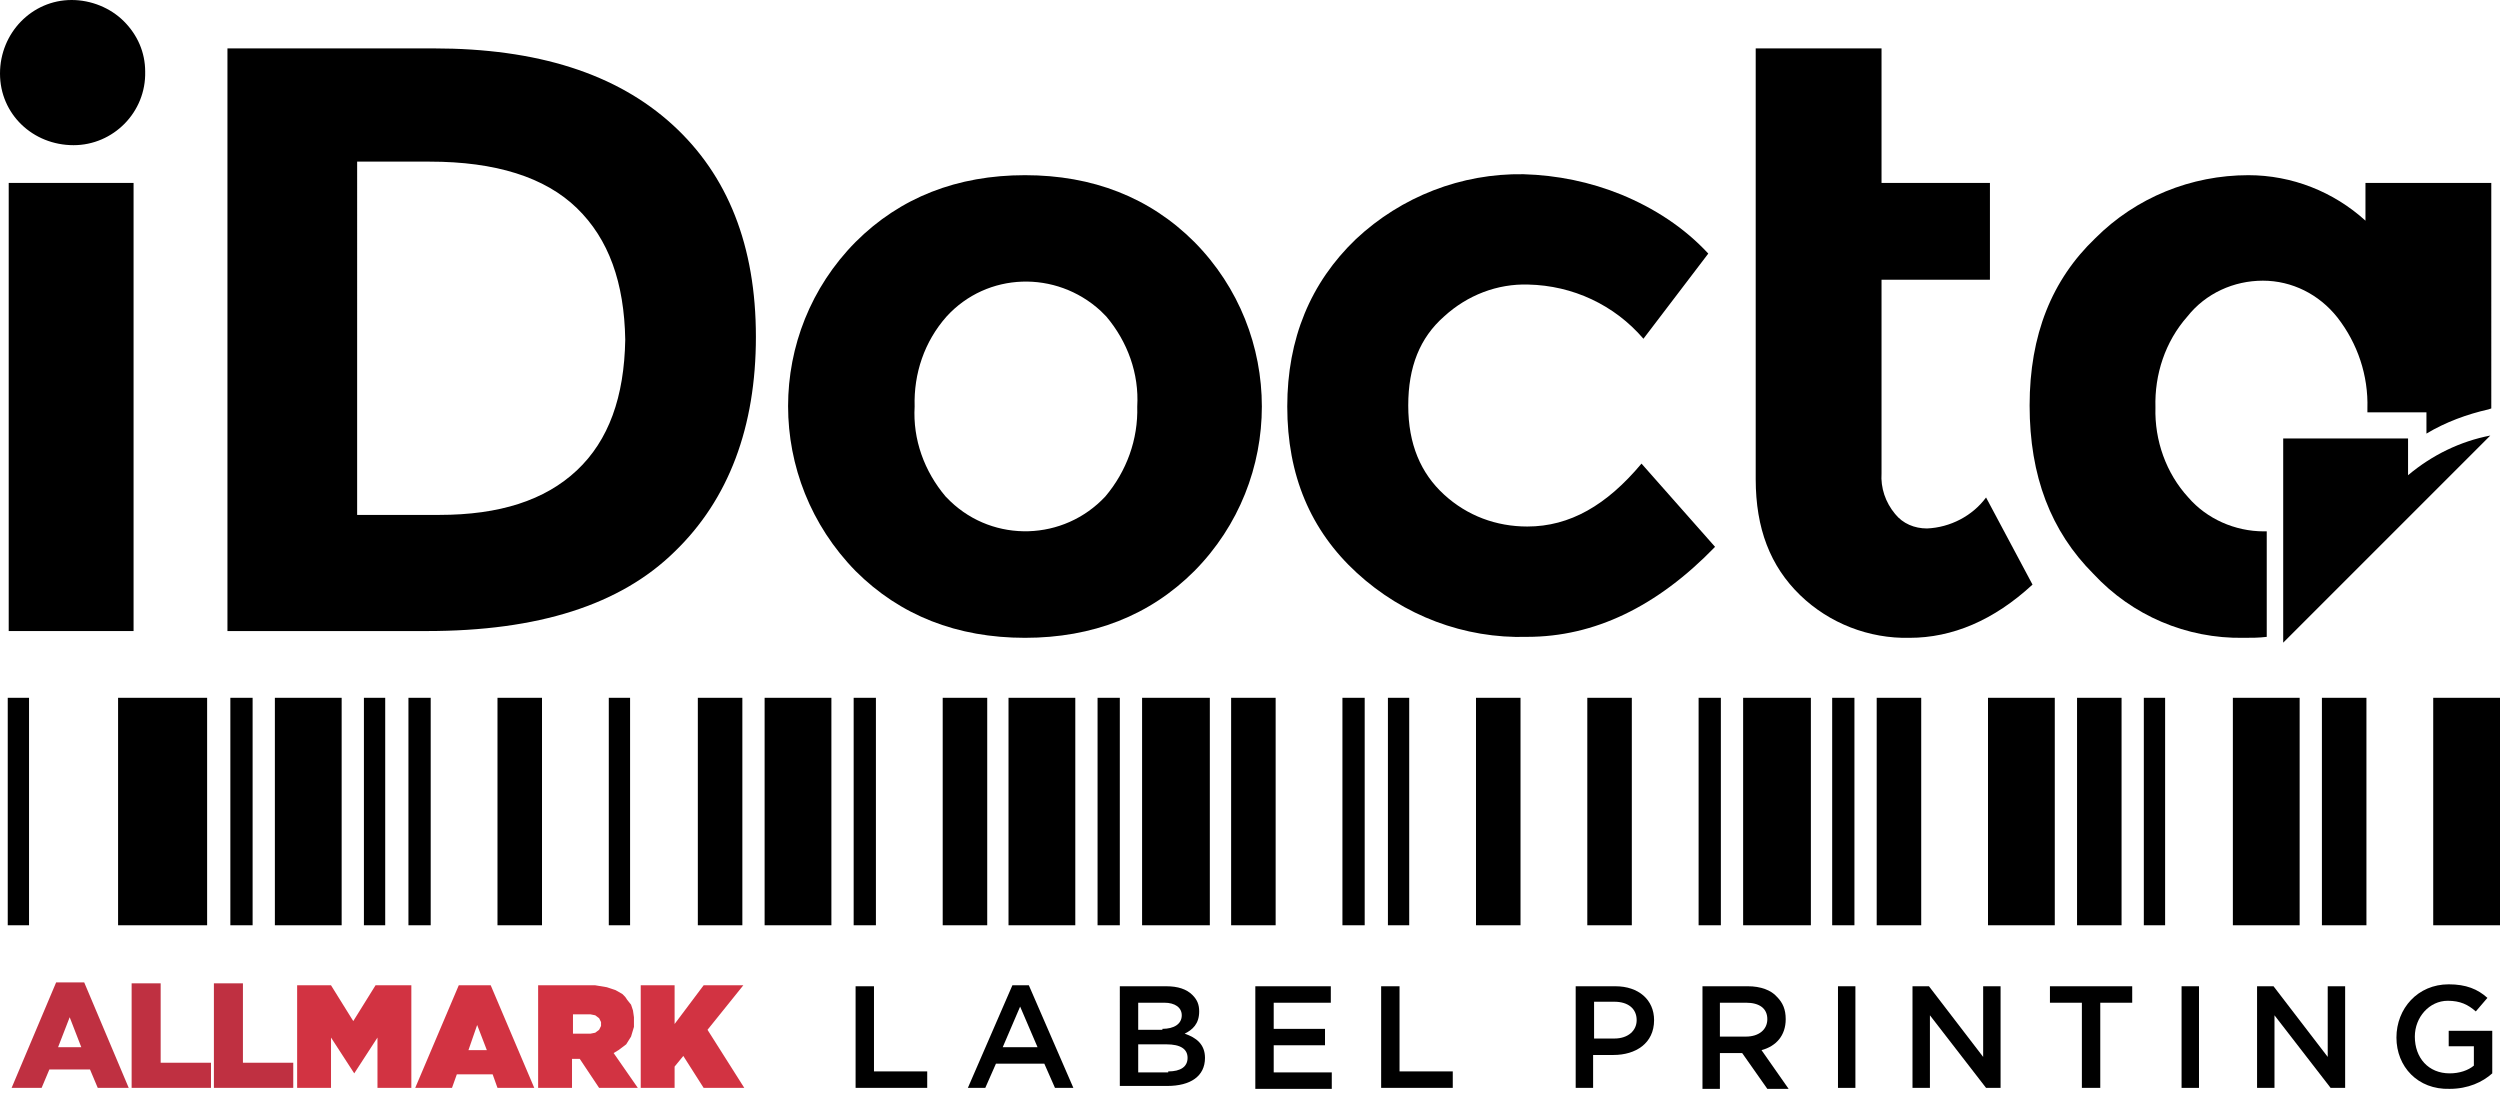 <?xml version="1.0" encoding="UTF-8" standalone="no"?>
<!-- Generator: Adobe Illustrator 29.5.1, SVG Export Plug-In . SVG Version: 9.03 Build 0)  -->

<svg
   version="1.1"
   id="Layer_1"
   x="0px"
   y="0px"
   viewBox="0 0 258.3 113.1"
   style="enable-background:new 0 0 258.3 113.1;"
   xml:space="preserve"
   sodipodi:docname="allmark.svg"
   inkscape:version="1.4.2 (f4327f4, 2025-05-13)"
   xmlns:inkscape="http://www.inkscape.org/namespaces/inkscape"
   xmlns:sodipodi="http://sodipodi.sourceforge.net/DTD/sodipodi-0.dtd"
   xmlns="http://www.w3.org/2000/svg"
   xmlns:svg="http://www.w3.org/2000/svg"><defs
   id="defs20" />
<style
   type="text/css"
   id="style1">
	.st0{fill:#BF3041;}
	.st1{fill:#D23342;}
</style>
<sodipodi:namedview
   bordercolor="#666666"
   borderopacity="1.0"
   id="namedview77"
   inkscape:current-layer="Layer_1"
   inkscape:cx="115.78874"
   inkscape:cy="49.674251"
   inkscape:deskcolor="#d1d1d1"
   inkscape:pagecheckerboard="true"
   inkscape:pageopacity="0.0"
   inkscape:pageshadow="2"
   inkscape:showpageshadow="2"
   inkscape:window-height="1369"
   inkscape:window-maximized="1"
   inkscape:window-width="2560"
   inkscape:window-x="1912"
   inkscape:window-y="-8"
   inkscape:zoom="2.8284271"
   pagecolor="#ffffff"
   showgrid="false">
	</sodipodi:namedview>
<g
   id="g60"
   inkscape:label="ALLMARK"
   style="enable-background:new 0 0 258.3 113.1">
		<path
   id="path32"
   inkscape:label="ALL"
   class="st0"
   d="M5.8,101.5l-4.6,10.9h3.1l0.8-1.9h4.2l0.8,1.9h3.2l-4.6-10.9H5.8z     M13.6,101.6v10.8h8.2v-2.6h-5.2v-8.2H13.6z M22.1,101.6v10.8h8.2v-2.6h-5.2v-8.2H22.1z M7.2,105.1l1.2,3.1H6L7.2,105.1z" />
		<path
   id="path35"
   inkscape:label="MARK"
   class="st1"
   d="M47.4,101.8l-4.5,10.6h3.8l0.5-1.4h3.7l0.5,1.4h3.8l-4.5-10.6H47.4z     M30.7,101.8v10.6h3.5v-5.2l2.4,3.7h0l2.4-3.7v5.2h3.5v-10.6h-3.7l-2.3,3.7l-2.3-3.7H30.7z M55.6,101.8v10.6h3.5v-3h0.8l2,3h4    l-2.5-3.6l0.5-0.3l0.8-0.6l0.5-0.8l0.3-1l0-0.6v0l0-0.4l-0.1-0.7l-0.2-0.6l-0.4-0.5l-0.2-0.3l-0.3-0.3l-0.7-0.4l-0.9-0.3l-1.2-0.2    l-0.7,0H55.6z M66.2,101.8v10.6h3.5v-2.2l0.9-1.1l2.1,3.3h4.2l-3.8-6l3.7-4.6h-4.1l-3,4v-4H66.2z M59.1,104.8h1.6l0.3,0l0.5,0.1    l0.4,0.3l0.2,0.4l0,0.2v0l0,0.2l-0.2,0.4l-0.4,0.3l-0.5,0.1h-0.3h-1.5V104.8z M49.3,105.9l1,2.6h-1.9L49.3,105.9z" />
	</g><path
   id="path2_00000109026493577408611060000010205703821614886050_"
   inkscape:label="Barcode"
   d="M0.8,72.1v23.5H3V72.1H0.8z    M12.2,72.1v23.5h9.2V72.1H12.2z M23.8,72.1v23.5h2.3V72.1H23.8z M28.4,72.1v23.5h6.9V72.1H28.4z M37.6,72.1v23.5h2.2V72.1H37.6z    M42.2,72.1v23.5h2.3V72.1H42.2z M51.4,72.1v23.5h4.6V72.1H51.4z M62.9,72.1v23.5h2.2V72.1H62.9z M72.1,72.1v23.5h4.6V72.1H72.1z    M79,72.1v23.5h6.9V72.1H79z M88.2,72.1v23.5h2.3V72.1H88.2z M97.4,72.1v23.5h4.6V72.1H97.4z M104.2,72.1v23.5h6.9V72.1H104.2z    M113.4,72.1v23.5h2.3V72.1H113.4z M118,72.1v23.5h7V72.1H118z M127.2,72.1v23.5h4.6V72.1H127.2z M138.7,72.1v23.5h2.3V72.1H138.7z    M143.4,72.1v23.5h2.2V72.1H143.4z M152.5,72.1v23.5h4.6V72.1H152.5z M164,72.1v23.5h4.6V72.1H164z M175.5,72.1v23.5h2.3V72.1   H175.5z M180.1,72.1v23.5h7V72.1H180.1z M189.3,72.1v23.5h2.3V72.1H189.3z M193.9,72.1v23.5h4.6V72.1H193.9z M205.4,72.1v23.5h6.9   V72.1H205.4z M214.6,72.1v23.5h4.6V72.1H214.6z M221.5,72.1v23.5h2.2V72.1H221.5z M230.7,72.1v23.5h6.9V72.1H230.7z M239.9,72.1   v23.5h4.6V72.1H239.9z M251.4,72.1v23.5h7V72.1H251.4z"
   style="enable-background:new 0 0 258.3 113.1;fill:#000000;fill-opacity:1" />







<g
   id="g21"
   inkscape:label="iDocta"
   style="fill:#000000;fill-opacity:1"><path
     id="path2"
     d="M7.4,0C3.3,0,0,3.4,0,7.6S3.4,15,7.6,15c4.1,0,7.5-3.4,7.4-7.6c0-2-0.8-3.8-2.2-5.2C11.4,0.8,9.4,0,7.4,0z"
     style="fill:#000000;fill-opacity:1" /><rect
     id="rect4"
     x="0.9"
     y="18.9"
     width="12.9"
     height="46.3"
     style="fill:#000000;fill-opacity:1" /><path
     id="path6"
     d="M69.5,12.9C63.7,7.6,55.5,5,44.8,5H23.5v60.2h20.6c11.5,0,20-2.7,25.6-8.2c5.6-5.4,8.4-12.9,8.4-22.2  C78.1,25.4,75.2,18.1,69.5,12.9z M59.6,48.6c-3.3,3.1-8,4.6-14.2,4.6h-8.5V16.7h7.5c6.8,0,11.9,1.6,15.2,4.8c3.3,3.2,4.9,7.7,5,13.6  C64.5,41,62.9,45.5,59.6,48.6z"
     style="fill:#000000;fill-opacity:1" /><path
     id="path8"
     d="M105.9,18.1c-7,0-12.9,2.3-17.5,6.9c-9.3,9.4-9.3,24.5,0,34c4.6,4.6,10.5,6.9,17.5,6.9s12.9-2.3,17.5-6.9  c9.3-9.4,9.3-24.6,0-34C118.8,20.4,112.9,18.1,105.9,18.1z M114.2,51.3c-4.3,4.6-11.5,4.8-16,0.5c-0.2-0.2-0.3-0.3-0.5-0.5  c-2.2-2.6-3.4-5.9-3.2-9.3c-0.1-3.4,1-6.7,3.3-9.3c4.2-4.6,11.3-4.8,15.9-0.6c0.2,0.2,0.4,0.4,0.6,0.6c2.2,2.6,3.4,5.9,3.2,9.3  C117.6,45.4,116.4,48.7,114.2,51.3z"
     style="fill:#000000;fill-opacity:1" /><path
     id="path10"
     d="M157.8,54.4c-3.2,0-6.2-1.1-8.6-3.3c-2.4-2.2-3.7-5.2-3.7-9.2s1.2-7,3.7-9.2c2.4-2.2,5.5-3.4,8.7-3.3  c4.6,0.1,8.9,2.1,11.9,5.6l6.7-8.8c-2.5-2.7-5.6-4.7-9-6.1c-3.2-1.3-6.6-2-10.1-2.1c-6.4-0.1-12.6,2.3-17.3,6.7  C135.4,29.2,133,35,133,42c0,7.1,2.4,12.8,7.2,17.2c4.8,4.4,11.1,6.8,17.6,6.6c6.9,0,13.4-3.1,19.4-9.3l-7.6-8.6  C166,52.2,162.2,54.4,157.8,54.4L157.8,54.4z"
     style="fill:#000000;fill-opacity:1" /><path
     id="path12"
     d="M199.1,54.6c-1.3,0-2.5-0.5-3.3-1.5c-1-1.2-1.5-2.7-1.4-4.2v-20h11.2V18.9h-11.2V5h-13v44.5c0,5.1,1.5,9,4.6,12  c3,2.9,7.1,4.5,11.3,4.4c4.4,0,8.7-1.8,12.7-5.5l-4.8-9C203.8,53.3,201.5,54.5,199.1,54.6L199.1,54.6z"
     style="fill:#000000;fill-opacity:1" /><path
     id="path14"
     d="M234.2,65.4V54.9h-0.3c-3,0-5.9-1.3-7.8-3.5c-2.3-2.5-3.5-5.9-3.4-9.3c-0.1-3.4,1-6.8,3.3-9.4  c1.9-2.4,4.8-3.7,7.8-3.7c3,0,5.8,1.4,7.7,3.8c2.1,2.7,3.2,6,3.1,9.4c0,0.1,0,0.3,0,0.4h6.1v2.2c2-1.2,4.2-2,6.4-2.5l0.3-0.1V18.9  h-13v3.9c-3.3-3-7.6-4.7-12.1-4.7c-5.9,0-11.6,2.3-15.8,6.5c-4.5,4.3-6.8,10-6.8,17.3s2.2,13,6.6,17.4c4,4.3,9.6,6.7,15.5,6.6  c0.8,0,1.6,0,2.4-0.1V65.4z"
     style="fill:#000000;fill-opacity:1" /><path
     id="path16"
     d="M235.9,45.2v21.2L257.3,45c-3.1,0.6-6,2-8.5,4.1v-3.8H235.9z"
     style="fill:#000000;fill-opacity:1" /></g>
<g
   id="g20"
   inkscape:label="LABEL PRINTING"
   style="fill:#000000;fill-opacity:1">
	<path
   d="M88.5,101.9h1.8v8.8h5.5v1.7h-7.4V101.9z"
   id="path1"
   style="fill:#000000;fill-opacity:1" />
	<path
   d="M104.6,101.8h1.7l4.6,10.6H109l-1.1-2.5h-5l-1.1,2.5H100L104.6,101.8z M107.2,108.2l-1.8-4.2l-1.8,4.2H107.2z"
   id="path3"
   style="fill:#000000;fill-opacity:1" />
	<path
   d="M115.8,101.9h4.7c1.2,0,2.1,0.3,2.7,0.9c0.5,0.5,0.7,1,0.7,1.7v0c0,1.3-0.7,1.9-1.5,2.3c1.2,0.4,2.1,1.1,2.1,2.5v0   c0,1.9-1.5,2.9-3.9,2.9h-4.9V101.9z M120.1,106.3c1.2,0,2-0.5,2-1.4v0c0-0.8-0.7-1.3-1.8-1.3h-2.7v2.8H120.1z M120.7,110.7   c1.3,0,2-0.5,2-1.4v0c0-0.9-0.7-1.4-2.2-1.4h-2.9v2.9H120.7z"
   id="path4"
   style="fill:#000000;fill-opacity:1" />
	<path
   d="M129.7,101.9h7.8v1.7h-5.9v2.7h5.3v1.7h-5.3v2.8h6v1.7h-7.9V101.9z"
   id="path5"
   style="fill:#000000;fill-opacity:1" />
	<path
   d="M142.8,101.9h1.8v8.8h5.5v1.7h-7.4V101.9z"
   id="path7"
   style="fill:#000000;fill-opacity:1" />
	<path
   d="M162.8,101.9h4.1c2.4,0,4,1.4,4,3.5v0c0,2.4-1.9,3.6-4.2,3.6h-2.1v3.4h-1.8V101.9z M166.8,107.3c1.4,0,2.3-0.8,2.3-1.9v0   c0-1.2-0.9-1.9-2.3-1.9h-2.1v3.8H166.8z"
   id="path9"
   style="fill:#000000;fill-opacity:1" />
	<path
   d="M175.9,101.9h4.7c1.3,0,2.4,0.4,3,1.1c0.6,0.6,0.9,1.3,0.9,2.3v0c0,1.7-1,2.8-2.5,3.2l2.8,4h-2.2l-2.6-3.7h-2.3v3.7h-1.8   V101.9z M180.4,107.1c1.3,0,2.2-0.7,2.2-1.8v0c0-1.1-0.8-1.7-2.2-1.7h-2.7v3.5H180.4z"
   id="path11"
   style="fill:#000000;fill-opacity:1" />
	<path
   d="M189.9,101.9h1.8v10.5h-1.8V101.9z"
   id="path13"
   style="fill:#000000;fill-opacity:1" />
	<path
   d="M197.6,101.9h1.7l5.6,7.3v-7.3h1.8v10.5h-1.5l-5.8-7.5v7.5h-1.8V101.9z"
   id="path15"
   style="fill:#000000;fill-opacity:1" />
	<path
   d="M215.1,103.6h-3.3v-1.7h8.5v1.7H217v8.8h-1.9V103.6z"
   id="path17"
   style="fill:#000000;fill-opacity:1" />
	<path
   d="M225.4,101.9h1.8v10.5h-1.8V101.9z"
   id="path18"
   style="fill:#000000;fill-opacity:1" />
	<path
   d="M233.2,101.9h1.7l5.6,7.3v-7.3h1.8v10.5h-1.5l-5.8-7.5v7.5h-1.8V101.9z"
   id="path19"
   style="fill:#000000;fill-opacity:1" />
	<path
   d="M247.6,107.2L247.6,107.2c0-3,2.2-5.5,5.4-5.5c1.8,0,3,0.5,4,1.4l-1.2,1.4c-0.8-0.7-1.6-1.1-2.9-1.1   c-1.9,0-3.4,1.7-3.4,3.7v0c0,2.2,1.4,3.8,3.6,3.8c1,0,1.9-0.3,2.5-0.8v-2H253v-1.6h4.5v4.4c-1,0.9-2.5,1.6-4.4,1.6   C249.8,112.6,247.6,110.2,247.6,107.2z"
   id="path20"
   style="fill:#000000;fill-opacity:1" />
</g>
</svg>
